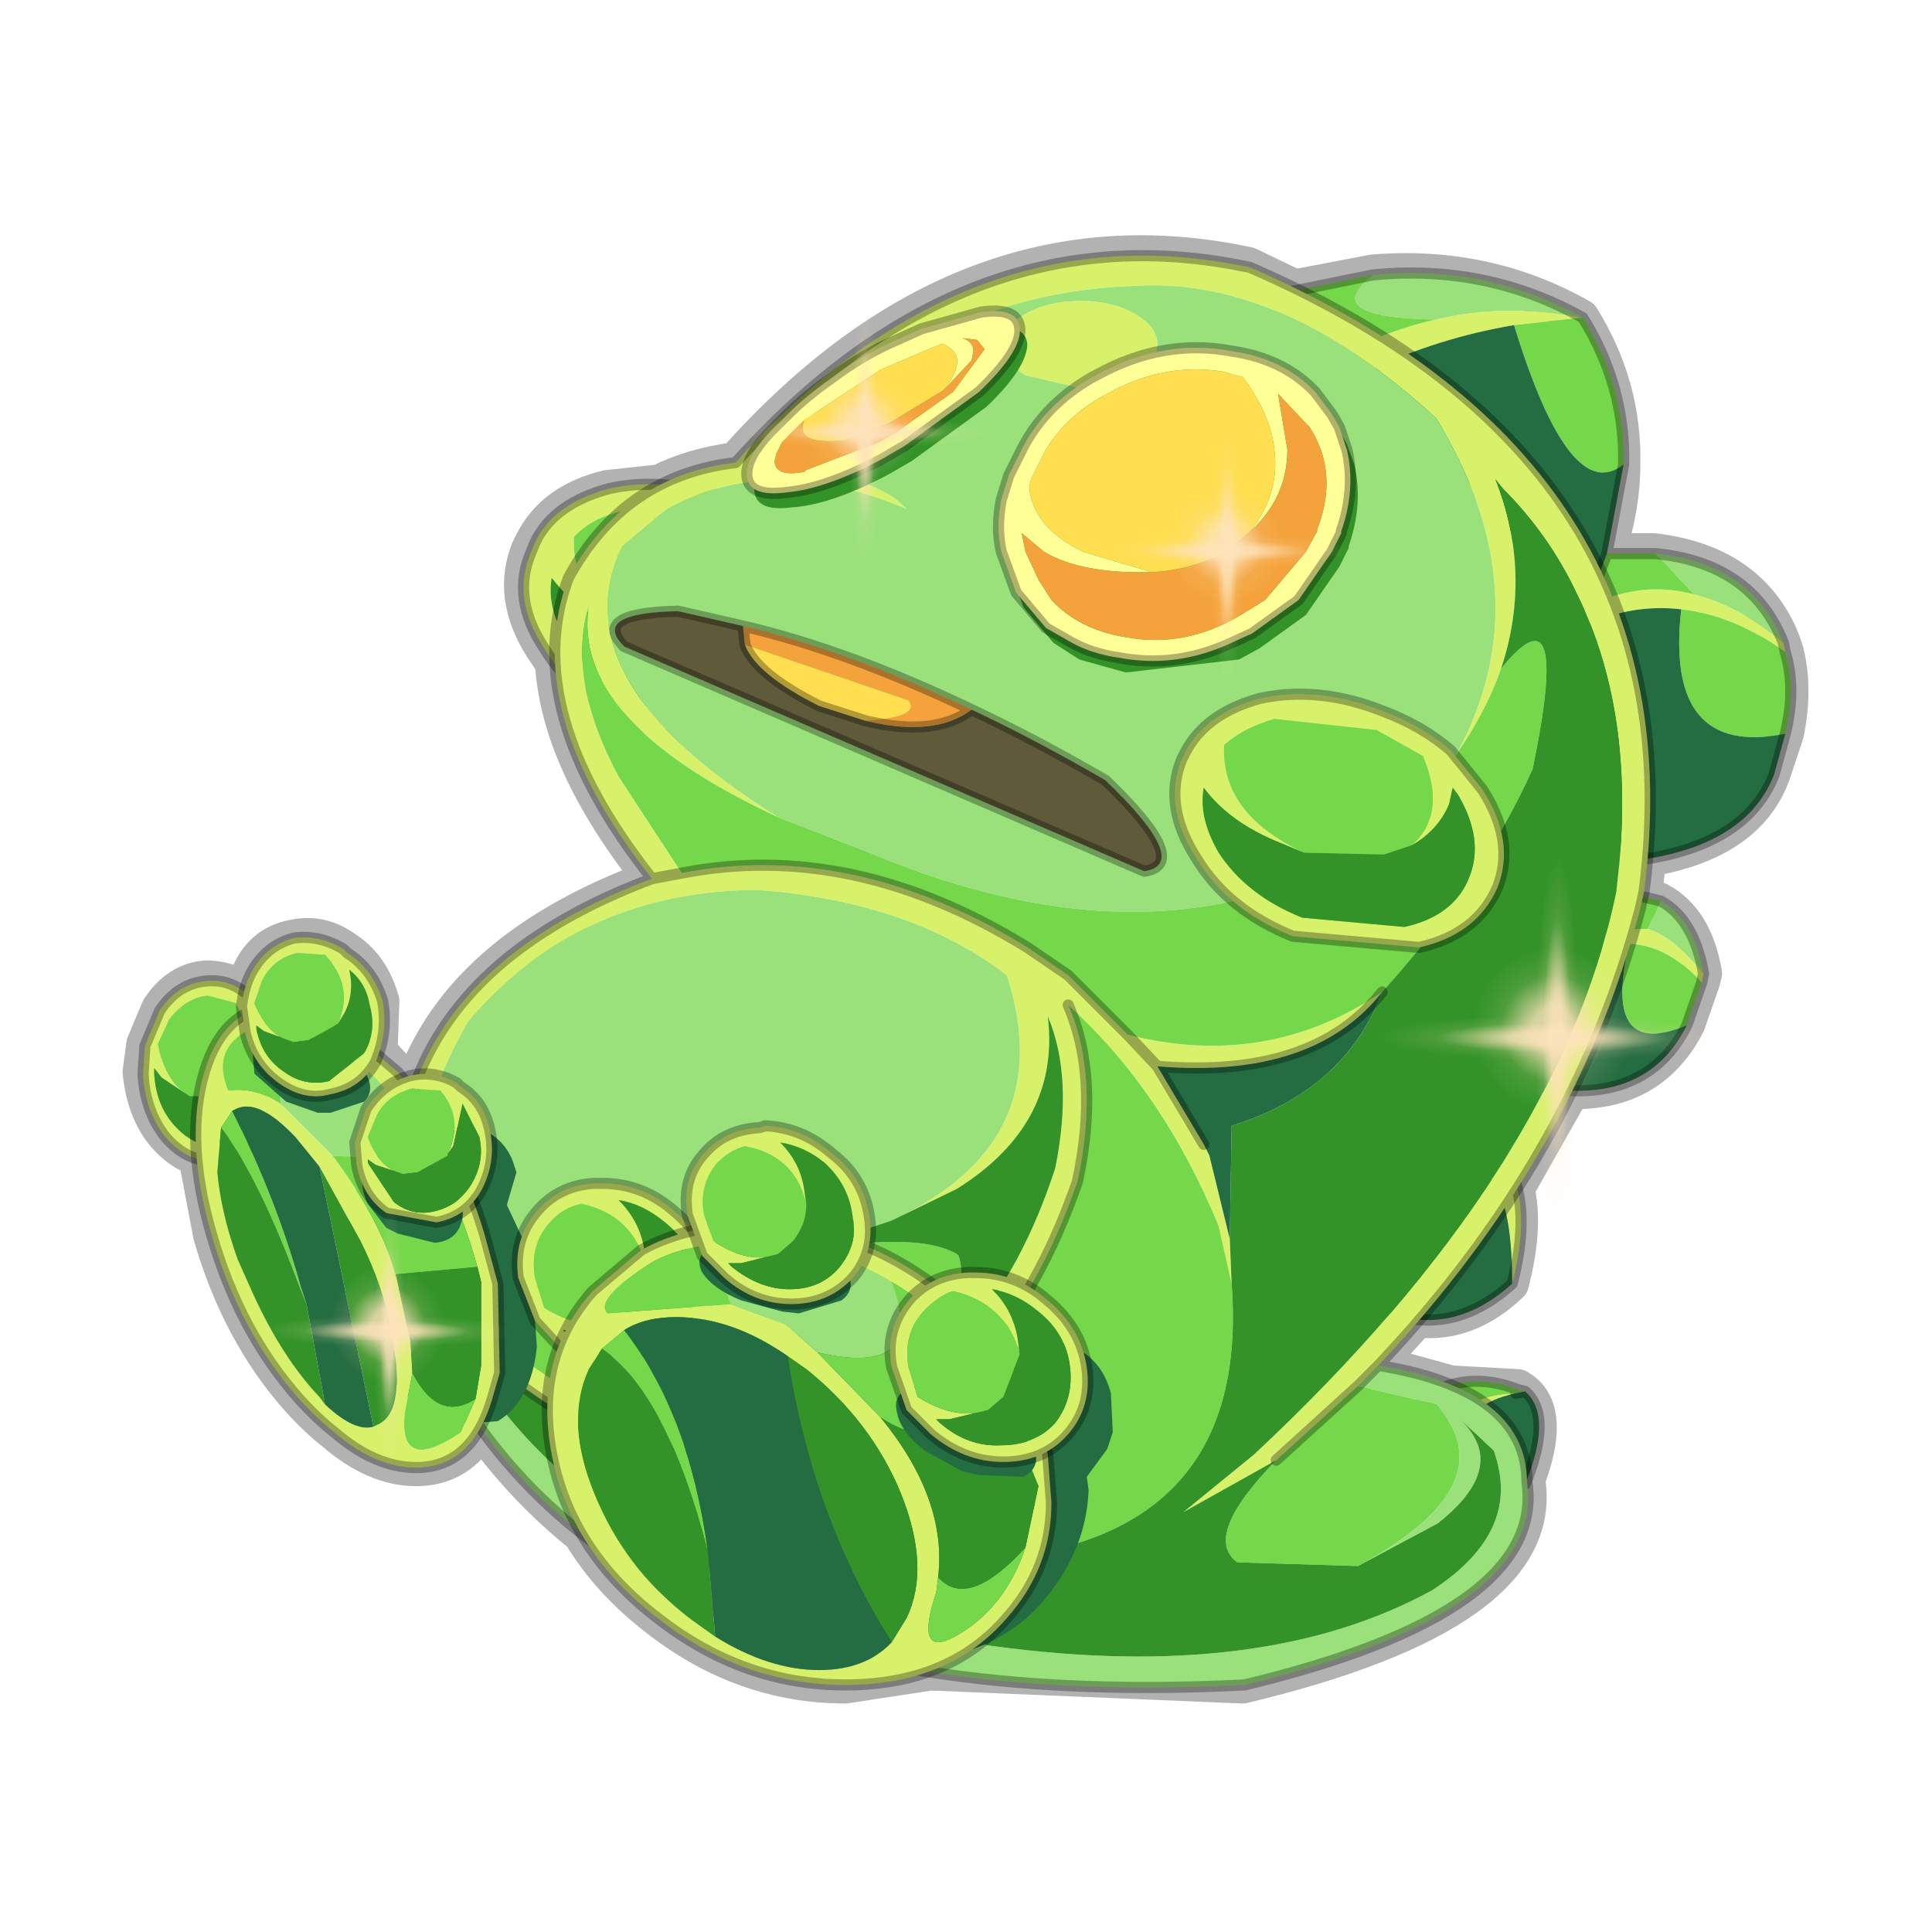 <?xml version="1.0" encoding="UTF-8" standalone="no"?>
<svg xmlns:xlink="http://www.w3.org/1999/xlink" height="52.0px" width="52.0px" xmlns="http://www.w3.org/2000/svg">
  <g transform="matrix(1.0, 0.0, 0.0, 1.0, 0.0, 0.0)">
    <use height="80.0" transform="matrix(1.0, 0.0, 0.0, 1.0, -14.0, -14.0)" width="80.0" xlink:href="#shape0"/>
    <use height="0.0" transform="matrix(0.107, 0.0, 0.0, 0.122, 23.75, 34.75)" width="0.0" xlink:href="#sprite0"/>
    <use height="0.0" transform="matrix(0.046, 0.0, 0.0, 0.072, 10.45, 33.35)" width="0.0" xlink:href="#sprite0"/>
    <use height="81.5" transform="matrix(0.118, 0.0, 0.0, 0.124, 37.0, 22.95)" width="81.5" xlink:href="#sprite1"/>
    <use height="81.5" transform="matrix(0.085, 0.0, 0.0, 0.089, 6.95, 32.25)" width="81.5" xlink:href="#sprite1"/>
    <use height="81.5" transform="matrix(0.085, 0.0, 0.0, 0.089, 29.5, 11.25)" width="81.5" xlink:href="#sprite1"/>
    <use height="81.5" transform="matrix(0.085, 0.0, 0.0, 0.089, 19.75, 8.05)" width="81.5" xlink:href="#sprite1"/>
    <use height="0.0" transform="matrix(0.107, 0.0, 0.0, 0.071, 28.45, 12.7)" width="0.0" xlink:href="#sprite0"/>
    <use height="0.0" transform="matrix(0.107, 0.0, 0.0, 0.19, 34.8, 20.8)" width="0.0" xlink:href="#sprite0"/>
  </g>
  <defs>
    <g id="shape0" transform="matrix(1.0, 0.0, 0.0, 1.0, 14.0, 14.0)">
      <path d="M52.0 0.0 L52.0 52.0 0.0 52.0 0.0 0.0 52.0 0.0" fill="#795fa9" fill-opacity="0.0" fill-rule="evenodd" stroke="none"/>
      <path d="M43.25 14.85 L44.5 14.85 Q47.1 15.15 47.95 17.25 L48.05 17.55 Q48.3 18.55 48.05 19.75 L47.7 20.8 Q47.05 22.65 44.35 23.1 L44.25 23.95 44.25 24.05 44.65 24.25 Q45.6 24.75 45.85 26.2 L45.8 26.4 45.4 27.55 Q44.45 29.4 42.3 29.35 L40.8 32.0 Q41.05 33.0 40.65 34.55 39.5 35.65 38.15 35.5 L37.05 36.7 39.05 37.25 40.85 37.35 41.0 37.45 Q41.75 38.05 41.1 39.8 L41.1 39.9 Q41.6 43.4 33.45 45.35 L25.05 45.0 22.75 45.35 Q20.0 45.35 17.7 43.55 16.4 42.55 15.65 41.3 14.1 40.05 12.95 38.45 12.35 39.5 11.2 39.5 10.1 39.5 9.0 38.55 8.55 38.2 8.05 37.65 6.45 35.85 5.7 33.25 L5.3 31.15 Q4.85 31.0 4.45 30.55 3.9 29.9 3.8 28.85 L3.9 28.1 4.3 27.15 Q4.8 26.4 5.55 26.35 6.1 26.35 6.55 26.65 L6.75 26.15 Q7.1 25.4 7.9 25.25 8.6 25.1 9.2 25.5 L9.35 25.6 Q10.0 26.05 10.25 26.95 L10.2 28.3 10.7 28.85 10.85 29.0 11.0 28.95 11.25 28.9 Q12.65 25.45 17.55 23.65 15.05 20.5 14.9 17.85 L14.6 17.4 Q13.75 16.05 14.25 14.8 L14.35 14.6 Q14.9 13.5 16.35 13.15 L17.75 13.0 Q18.65 12.55 19.8 12.4 25.95 5.5 33.6 7.15 L34.85 7.75 36.95 7.35 Q40.0 7.1 42.55 8.55 43.7 10.4 43.65 12.5 43.65 13.65 43.25 14.85 Z" fill="none" stroke="#000000" stroke-linecap="round" stroke-linejoin="round" stroke-opacity="0.302" stroke-width="1.0"/>
      <path d="M14.4 14.6 Q14.9 13.55 16.4 13.15 17.95 12.8 19.75 13.5 20.75 13.95 21.5 14.6 L22.4 15.6 Q23.25 17.0 22.75 18.3 22.25 19.55 20.65 19.9 19.05 20.3 17.3 19.55 15.5 18.85 14.65 17.45 13.75 16.1 14.3 14.85 L14.4 14.6 M17.55 17.3 L16.95 17.05 Q15.6 16.55 14.85 15.55 14.7 16.4 15.3 17.3 16.0 18.45 17.5 19.05 L20.25 19.35 Q21.6 19.0 22.0 18.0 22.4 16.95 21.7 15.75 L21.6 15.55 21.45 16.0 Q21.2 16.75 20.45 17.1 21.4 16.25 20.75 14.7 20.2 14.3 19.5 14.0 L16.75 13.75 Q15.9 13.95 15.45 14.45 15.35 16.25 17.55 17.3" fill="#d7f16b" fill-rule="evenodd" stroke="none"/>
      <path d="M17.55 17.3 Q15.35 16.25 15.45 14.45 15.9 13.95 16.75 13.75 L19.5 14.0 Q20.2 14.3 20.75 14.7 21.4 16.25 20.45 17.1 L19.7 17.35 17.55 17.3" fill="#75d74a" fill-rule="evenodd" stroke="none"/>
      <path d="M20.45 17.1 Q21.2 16.75 21.45 16.0 L21.6 15.55 21.7 15.75 Q22.4 16.95 22.0 18.0 21.6 19.0 20.25 19.35 L17.5 19.05 Q16.0 18.45 15.3 17.3 14.7 16.4 14.85 15.55 15.6 16.55 16.95 17.05 L17.55 17.3 19.7 17.35 20.45 17.1" fill="#339328" fill-rule="evenodd" stroke="none"/>
      <path d="M14.4 14.6 Q14.9 13.55 16.4 13.15 17.95 12.8 19.75 13.5 20.75 13.95 21.5 14.6 L22.4 15.6 Q23.25 17.0 22.75 18.3 22.25 19.55 20.65 19.9 19.05 20.3 17.3 19.55 15.5 18.85 14.65 17.45 13.75 16.1 14.3 14.85 L14.4 14.6 Z" fill="none" stroke="#000000" stroke-linecap="round" stroke-linejoin="round" stroke-opacity="0.302" stroke-width="0.3"/>
      <path d="M48.0 17.3 L48.05 17.55 Q46.65 16.55 45.25 16.4 43.95 16.25 42.75 16.8 L42.7 16.35 Q44.15 15.6 45.6 16.0 46.8 16.3 48.0 17.3 M36.9 9.95 L36.4 9.4 Q37.5 8.85 38.65 8.6 40.55 8.15 42.6 8.55 L40.75 8.75 Q38.7 9.1 36.9 9.95 M43.1 25.05 L44.35 25.0 Q45.1 25.25 45.85 26.2 L45.8 26.45 Q44.9 25.45 43.85 25.4 L42.9 25.5 43.1 25.05 M39.35 38.25 Q39.45 37.55 40.8 37.5 39.45 37.8 39.65 38.55 L39.35 38.25 M40.7 34.55 Q40.7 32.15 40.0 31.6 L40.4 31.05 Q41.3 32.25 40.7 34.55" fill="#d7f16b" fill-rule="evenodd" stroke="none"/>
      <path d="M36.95 7.4 Q40.0 7.1 42.6 8.55 40.55 8.15 38.65 8.6 35.45 8.55 36.95 7.4 M44.55 14.9 Q47.15 15.15 48.0 17.3 46.8 16.3 45.6 16.0 L44.55 14.9 M44.35 25.0 L44.7 24.25 Q45.6 24.75 45.85 26.2 45.1 25.25 44.35 25.0" fill="#9ae17b" fill-rule="evenodd" stroke="none"/>
      <path d="M36.4 9.4 L34.0 8.0 36.95 7.4 Q35.45 8.55 38.65 8.6 37.5 8.85 36.4 9.4 M42.6 8.55 Q43.75 10.4 43.7 12.5 42.25 13.65 40.75 8.75 L42.6 8.55 M43.25 14.9 L44.55 14.9 45.6 16.0 Q44.15 15.6 42.7 16.35 L43.25 14.9 M48.05 17.55 Q48.35 18.55 48.05 19.75 44.8 20.4 45.25 16.4 46.65 16.55 48.05 17.55 M43.1 25.05 L43.45 23.95 44.7 24.25 44.35 25.0 43.1 25.05 M45.8 26.45 L45.4 27.6 Q43.1 28.55 43.85 25.4 44.9 25.45 45.8 26.45 M41.05 37.45 L40.8 37.5 Q39.45 37.55 39.35 38.25 L38.25 37.65 Q39.45 36.85 40.85 37.4 L41.05 37.45" fill="#75d74a" fill-rule="evenodd" stroke="none"/>
      <path d="M43.7 12.5 L43.25 14.9 42.7 16.35 42.6 16.55 36.9 9.95 Q38.7 9.1 40.75 8.75 42.25 13.65 43.7 12.5 M48.05 19.75 L47.75 20.85 Q46.95 22.9 43.65 23.2 L42.75 16.8 Q43.95 16.25 45.25 16.4 44.8 20.4 48.05 19.75 M45.4 27.6 Q44.3 29.8 41.35 29.25 L42.9 25.5 43.85 25.4 Q43.1 28.55 45.4 27.6 M40.8 37.5 L41.05 37.45 Q41.8 38.1 41.05 39.95 L39.65 38.55 Q39.45 37.8 40.8 37.5 M40.0 31.6 Q40.7 32.15 40.7 34.55 39.15 35.95 37.4 35.35 L40.0 31.6" fill="#246c41" fill-rule="evenodd" stroke="none"/>
      <path d="M36.4 9.4 L34.0 8.0 36.95 7.4 Q40.0 7.1 42.6 8.55 43.75 10.4 43.7 12.5 L43.25 14.9 44.55 14.9 Q47.15 15.15 48.0 17.3 L48.05 17.55 Q48.35 18.55 48.05 19.75 L47.75 20.85 Q46.95 22.9 43.65 23.2 L42.75 16.8 42.7 16.35 42.6 16.55 36.9 9.95 36.4 9.4 M43.25 14.9 L42.7 16.35 M44.7 24.25 L43.45 23.95 43.1 25.05 42.9 25.5 41.35 29.25 Q44.3 29.8 45.4 27.6 L45.8 26.45 45.85 26.2 Q45.6 24.75 44.7 24.25 M40.8 37.5 L41.05 37.45 40.85 37.4 Q39.45 36.85 38.25 37.65 L39.35 38.25 39.65 38.55 41.05 39.95 Q41.8 38.1 41.05 37.45 M40.7 34.55 Q41.3 32.25 40.4 31.05 L40.0 31.6 37.4 35.35 Q39.15 35.95 40.7 34.55" fill="none" stroke="#000000" stroke-linecap="round" stroke-linejoin="round" stroke-opacity="0.302" stroke-width="0.3"/>
      <path d="M17.55 23.65 Q13.95 19.1 15.3 15.55 16.8 12.8 19.8 12.45 26.0 5.55 33.65 7.2 45.75 12.45 44.25 24.0 L44.15 24.45 Q42.4 31.15 37.1 36.75 L36.55 37.3 34.35 39.3 31.85 40.7 33.75 39.15 Q41.95 31.5 43.5 24.0 44.1 19.35 42.45 16.0 41.7 14.4 40.45 13.15 L40.25 12.9 Q41.25 15.45 40.4 18.0 40.0 19.15 39.2 20.3 41.55 16.0 38.65 11.25 34.45 7.4 30.45 7.7 24.9 7.9 20.75 12.45 23.6 12.8 24.4 13.7 20.75 12.15 17.95 13.7 L16.75 14.7 Q15.0 18.3 20.95 22.0 15.35 19.4 15.85 16.3 15.25 18.3 16.65 20.9 L18.35 23.5 17.55 23.65 18.35 23.5 Q22.95 22.6 27.65 25.5 L28.75 26.25 30.35 27.85 Q34.1 28.8 37.2 26.7 35.35 29.05 31.15 28.7 L30.35 27.85 31.15 28.7 32.4 30.8 32.55 31.1 33.1 33.35 33.15 34.55 32.8 33.0 Q31.3 29.35 28.75 27.05 29.6 29.0 29.0 31.8 26.95 37.7 22.55 38.85 19.6 39.65 15.65 38.35 13.45 37.05 12.15 35.65 11.35 34.85 10.9 34.0 9.55 26.65 17.55 23.65 M29.1 8.1 Q29.95 8.1 30.55 8.45 31.15 8.8 31.15 9.25 31.15 9.75 30.55 10.1 29.95 10.45 29.1 10.45 L27.6 10.1 Q27.0 9.75 27.0 9.25 27.0 8.8 27.6 8.45 28.2 8.1 29.1 8.1 M22.6 38.1 Q26.65 36.8 28.4 31.45 28.9 29.0 28.2 27.35 28.55 30.25 25.75 32.0 L24.0 32.85 Q28.55 30.75 27.1 26.25 24.5 24.25 20.35 23.95 15.55 24.0 12.6 27.5 11.95 28.6 11.65 29.65 10.9 32.1 11.85 34.25 13.05 36.15 15.65 37.6 18.6 38.65 21.7 38.35 L22.6 38.1" fill="#d7f16b" fill-rule="evenodd" stroke="none"/>
      <path d="M20.95 22.0 Q15.0 18.3 16.75 14.7 L17.95 13.7 Q20.75 12.15 24.4 13.7 23.6 12.8 20.75 12.45 24.9 7.9 30.45 7.7 34.45 7.4 38.65 11.25 41.55 16.0 39.2 20.3 L37.6 22.25 Q31.75 26.45 23.4 22.95 L20.95 22.0 M36.55 37.3 L37.1 36.75 Q41.1 37.4 41.1 39.9 41.6 43.4 33.5 45.35 15.75 46.25 11.25 35.4 L10.9 34.0 Q11.35 34.85 12.15 35.65 13.35 38.4 16.25 40.55 20.0 43.3 26.7 44.3 34.0 45.3 38.55 42.8 41.0 41.2 40.2 39.05 L39.35 38.25 Q40.6 39.5 38.7 41.0 L36.55 42.15 Q40.6 39.95 38.65 37.8 L36.55 37.3 M29.1 8.1 Q28.2 8.1 27.6 8.45 27.0 8.8 27.0 9.25 27.0 9.75 27.6 10.1 L29.1 10.45 Q29.95 10.45 30.55 10.1 31.15 9.75 31.15 9.25 31.15 8.8 30.55 8.45 29.95 8.1 29.1 8.1 M24.0 32.85 L21.3 33.75 17.25 34.2 Q10.7 33.55 11.65 29.65 11.95 28.6 12.6 27.5 15.55 24.0 20.35 23.95 24.5 24.25 27.1 26.25 28.55 30.75 24.0 32.85" fill="#9ae17b" fill-rule="evenodd" stroke="none"/>
      <path d="M18.35 23.5 L16.65 20.9 Q15.25 18.3 15.85 16.3 15.35 19.4 20.95 22.0 L23.4 22.95 Q31.75 26.45 37.6 22.25 L39.2 20.3 Q40.0 19.15 40.4 18.0 42.3 15.65 41.25 20.7 39.9 23.7 37.2 26.7 34.1 28.8 30.35 27.85 L28.75 26.25 27.65 25.5 Q22.95 22.6 18.35 23.5 M34.35 39.3 L36.55 37.3 38.65 37.8 Q40.6 39.95 36.55 42.15 L33.3 42.05 Q32.35 41.35 34.35 39.3 M33.15 34.55 Q33.65 41.25 26.9 41.95 22.2 41.65 22.55 38.85 26.95 37.7 29.0 31.8 29.6 29.0 28.75 27.05 31.3 29.35 32.8 33.0 L33.15 34.55 M21.3 33.75 Q24.6 33.1 25.75 33.75 L25.8 33.8 Q26.35 35.45 22.6 38.1 L21.7 38.35 Q18.6 38.65 15.65 37.6 13.05 36.15 11.85 34.25 10.9 32.1 11.65 29.65 10.7 33.55 17.25 34.2 L21.3 33.75" fill="#75d74a" fill-rule="evenodd" stroke="none"/>
      <path d="M40.4 18.0 Q41.25 15.45 40.25 12.9 L40.45 13.15 Q41.7 14.4 42.45 16.0 44.1 19.35 43.5 24.0 41.95 31.5 33.75 39.15 L31.85 40.7 34.35 39.3 Q32.35 41.35 33.3 42.05 L36.55 42.15 38.7 41.0 Q40.6 39.5 39.35 38.25 L40.2 39.05 Q41.0 41.2 38.55 42.8 34.0 45.3 26.7 44.3 20.0 43.3 16.25 40.55 13.35 38.4 12.15 35.65 13.45 37.05 15.65 38.35 19.6 39.65 22.55 38.85 22.2 41.65 26.9 41.95 33.65 41.25 33.15 34.55 L33.1 33.35 33.15 30.3 Q36.2 29.35 37.2 26.7 39.9 23.7 41.25 20.7 42.3 15.65 40.4 18.0 M22.6 38.1 Q26.35 35.45 25.8 33.8 L25.75 33.75 Q24.6 33.1 21.3 33.75 L24.0 32.85 25.75 32.0 Q28.55 30.25 28.2 27.35 28.9 29.0 28.4 31.45 26.65 36.8 22.6 38.1" fill="#339328" fill-rule="evenodd" stroke="none"/>
      <path d="M31.15 28.7 Q35.35 29.05 37.2 26.7 36.2 29.35 33.15 30.3 L33.1 33.35 32.55 31.1 32.4 30.8 31.15 28.7" fill="#246c41" fill-rule="evenodd" stroke="none"/>
      <path d="M37.1 36.75 Q42.4 31.15 44.15 24.45 L44.25 24.0 Q45.75 12.45 33.65 7.2 26.0 5.55 19.8 12.45 16.8 12.8 15.3 15.55 13.95 19.1 17.55 23.65 L18.35 23.5 Q22.95 22.6 27.65 25.5 L28.75 26.25 30.35 27.85 31.15 28.7 Q35.35 29.05 37.2 26.7 M34.35 39.3 L36.55 37.3 37.1 36.75 Q41.1 37.4 41.1 39.9 41.6 43.4 33.5 45.35 15.75 46.25 11.25 35.4 L10.9 34.0 Q9.55 26.65 17.55 23.65 M22.55 38.85 Q19.6 39.65 15.65 38.35 13.45 37.05 12.15 35.65 11.35 34.85 10.9 34.0 M31.15 28.7 L32.4 30.8 M28.75 27.05 Q29.6 29.0 29.0 31.8 26.95 37.7 22.55 38.85" fill="none" stroke="#000000" stroke-linecap="round" stroke-linejoin="round" stroke-opacity="0.302" stroke-width="0.3"/>
      <path d="M35.6 10.95 L36.05 11.6 36.25 11.95 36.45 12.5 Q36.7 13.55 36.3 14.7 L36.3 14.75 36.25 14.85 36.05 15.25 35.15 16.55 33.9 17.45 33.35 17.75 30.3 18.1 29.05 17.75 28.35 17.3 27.55 16.35 27.15 15.25 Q27.0 14.6 27.15 13.9 L27.35 13.2 27.65 12.5 Q28.3 11.3 29.6 10.55 L29.7 10.5 Q31.5 9.5 33.35 9.85 34.75 10.1 35.6 10.95 M27.65 9.3 Q27.6 9.95 26.55 10.95 L24.55 12.4 23.95 12.75 Q22.45 13.55 21.4 13.65 L21.35 13.65 Q20.3 13.8 20.3 13.15 20.3 12.6 21.15 11.8 L21.35 11.55 21.4 11.55 22.55 10.6 24.0 9.75 25.0 9.25 26.55 8.8 Q27.65 8.7 27.65 9.3" fill="#339328" fill-rule="evenodd" stroke="none"/>
      <path d="M26.15 19.1 Q27.85 19.9 29.75 21.0 32.1 23.25 30.8 23.45 L16.8 17.4 Q15.9 16.5 18.25 16.45 L20.0 16.85 20.05 17.35 Q20.35 18.15 22.05 19.0 L23.3 19.4 Q25.15 19.85 26.15 19.1" fill="#5f5a3a" fill-rule="evenodd" stroke="none"/>
      <path d="M33.65 14.3 Q34.45 13.3 34.3 12.1 34.2 11.15 33.45 10.15 L32.9 10.0 Q31.3 9.75 29.8 10.6 L29.7 10.65 Q28.7 11.2 28.15 12.1 L27.75 12.9 27.7 13.1 Q27.8 14.2 29.15 14.85 L31.0 15.4 Q29.1 15.45 28.1 14.85 L27.5 14.35 27.6 14.85 27.95 15.6 28.3 16.15 Q29.05 16.95 30.3 17.15 31.9 17.45 33.4 16.55 L34.05 16.15 35.15 14.85 35.45 14.3 35.45 14.25 Q35.9 13.1 35.55 12.1 L35.4 11.75 35.25 11.5 34.4 10.6 34.65 12.1 Q34.65 13.4 33.65 14.3 M35.4 10.55 L35.85 11.15 36.05 11.5 36.25 12.1 Q36.5 13.15 36.1 14.3 L36.1 14.35 36.05 14.45 35.85 14.85 34.95 16.15 33.7 17.05 33.15 17.3 Q31.65 18.0 30.1 17.7 29.4 17.6 28.85 17.3 L28.15 16.9 27.35 15.95 26.95 14.85 Q26.8 14.2 26.95 13.45 L27.15 12.8 27.5 12.1 Q28.1 10.9 29.4 10.15 L29.5 10.1 Q31.3 9.1 33.15 9.45 34.55 9.65 35.4 10.55 M25.4 10.5 Q26.15 9.55 25.35 9.25 L23.7 9.95 21.65 11.3 21.05 11.9 20.9 12.2 20.85 12.4 Q20.85 12.85 21.65 12.7 L21.7 12.65 23.65 11.9 24.1 11.65 25.65 10.55 26.5 9.4 26.3 9.15 25.9 9.1 Q26.2 9.2 26.2 9.45 L26.15 9.7 25.4 10.5 M21.2 11.15 Q21.7 10.65 22.35 10.2 23.0 9.7 23.8 9.3 L24.8 8.85 26.4 8.4 Q27.45 8.25 27.45 8.9 27.45 9.5 26.35 10.55 L24.35 12.0 23.75 12.35 Q22.25 13.15 21.2 13.25 20.1 13.4 20.1 12.75 20.1 12.2 20.95 11.4 L21.2 11.15" fill="#ffff98" fill-rule="evenodd" stroke="none"/>
      <path d="M23.3 19.4 L22.05 19.0 Q20.35 18.15 20.05 17.35 L24.45 18.85 Q24.8 19.3 23.3 19.4 M31.0 15.4 L29.15 14.85 Q27.8 14.2 27.7 13.1 L27.75 12.9 28.15 12.1 Q28.7 11.2 29.7 10.65 L29.8 10.6 Q31.3 9.75 32.9 10.0 L33.45 10.15 Q34.2 11.15 34.3 12.1 34.45 13.3 33.65 14.3 L33.0 14.85 Q32.05 15.35 31.0 15.4 M21.65 11.3 L23.7 9.95 25.35 9.25 Q26.15 9.55 25.4 10.5 L24.0 11.35 23.55 11.55 22.75 11.85 Q21.35 12.0 21.65 11.3" fill="#ffde4f" fill-rule="evenodd" stroke="none"/>
      <path d="M26.15 19.1 Q25.15 19.85 23.3 19.4 24.8 19.3 24.45 18.85 L20.05 17.35 20.0 16.85 Q22.8 17.5 26.15 19.1 M33.65 14.3 Q34.65 13.4 34.65 12.1 L34.4 10.6 35.25 11.5 35.4 11.75 35.55 12.1 Q35.9 13.1 35.45 14.25 L35.45 14.3 35.15 14.85 34.05 16.15 33.4 16.55 Q31.9 17.45 30.3 17.15 29.05 16.95 28.3 16.15 L27.95 15.6 27.6 14.85 27.5 14.35 28.1 14.85 Q29.1 15.45 31.0 15.4 32.05 15.35 33.0 14.85 L33.65 14.3 M25.4 10.5 L26.15 9.7 26.2 9.45 Q26.2 9.2 25.9 9.1 L26.3 9.15 26.5 9.4 25.65 10.55 24.1 11.65 23.65 11.9 21.7 12.65 21.65 12.7 Q20.85 12.85 20.85 12.4 L20.9 12.2 21.05 11.9 21.65 11.3 Q21.35 12.0 22.75 11.85 L23.55 11.55 24.0 11.35 25.4 10.5" fill="#f4a33c" fill-rule="evenodd" stroke="none"/>
      <path d="M20.0 16.85 L18.25 16.45 Q15.9 16.5 16.8 17.4 L30.8 23.45 Q32.1 23.25 29.75 21.0 27.85 19.9 26.15 19.1 25.15 19.85 23.3 19.4 L22.05 19.0 Q20.35 18.15 20.05 17.35 L20.0 16.85 Q22.8 17.5 26.15 19.1 M35.4 10.55 L35.85 11.15 36.05 11.5 36.25 12.1 Q36.5 13.15 36.1 14.3 L36.1 14.35 36.05 14.45 35.85 14.85 34.95 16.15 33.7 17.05 33.15 17.3 Q31.65 18.0 30.1 17.7 29.4 17.6 28.85 17.3 L28.15 16.9 27.35 15.95 26.95 14.85 Q26.8 14.2 26.95 13.45 L27.15 12.8 27.5 12.1 Q28.1 10.9 29.4 10.15 L29.5 10.1 Q31.3 9.1 33.15 9.45 34.55 9.65 35.4 10.55 M21.2 11.15 Q21.7 10.65 22.35 10.2 23.0 9.7 23.8 9.3 L24.8 8.85 26.4 8.4 Q27.45 8.25 27.45 8.9 27.45 9.5 26.35 10.55 L24.35 12.0 23.75 12.35 Q22.25 13.15 21.2 13.25 20.1 13.4 20.1 12.75 20.1 12.2 20.95 11.4 L21.2 11.15" fill="none" stroke="#000000" stroke-linecap="round" stroke-linejoin="round" stroke-opacity="0.302" stroke-width="0.3"/>
      <path d="M37.25 19.15 Q38.3 19.55 39.05 20.2 L39.9 21.25 Q40.8 22.65 40.3 23.9 39.75 25.15 38.2 25.5 L34.8 25.2 Q33.05 24.5 32.2 23.1 31.3 21.7 31.8 20.45 L31.9 20.25 Q32.45 19.2 33.9 18.8 35.5 18.45 37.25 19.15 M35.1 22.95 L34.5 22.7 Q33.1 22.15 32.4 21.2 32.25 22.0 32.8 22.95 33.55 24.1 35.05 24.7 L37.8 24.95 Q39.15 24.65 39.55 23.6 39.95 22.6 39.25 21.4 L39.1 21.2 39.0 21.65 Q38.7 22.35 38.0 22.75 38.95 21.9 38.3 20.35 L37.05 19.65 34.3 19.35 Q33.45 19.6 32.95 20.05 32.85 21.9 35.1 22.95" fill="#d7f16b" fill-rule="evenodd" stroke="none"/>
      <path d="M35.1 22.95 Q32.85 21.9 32.95 20.05 33.45 19.6 34.3 19.35 L37.05 19.65 38.3 20.35 Q38.95 21.9 38.0 22.75 L37.25 23.0 35.1 22.95" fill="#75d74a" fill-rule="evenodd" stroke="none"/>
      <path d="M38.0 22.75 Q38.7 22.35 39.0 21.65 L39.1 21.2 39.25 21.4 Q39.95 22.6 39.55 23.6 39.15 24.65 37.8 24.95 L35.05 24.7 Q33.55 24.1 32.8 22.95 32.25 22.0 32.4 21.2 33.1 22.15 34.5 22.7 L35.1 22.95 37.25 23.0 38.0 22.75" fill="#339328" fill-rule="evenodd" stroke="none"/>
      <path d="M37.25 19.15 Q38.3 19.55 39.05 20.2 L39.9 21.25 Q40.8 22.65 40.3 23.9 39.75 25.15 38.2 25.5 L34.8 25.2 Q33.05 24.5 32.2 23.1 31.3 21.7 31.8 20.45 L31.9 20.25 Q32.45 19.2 33.9 18.8 35.5 18.45 37.25 19.15 Z" fill="none" stroke="#000000" stroke-linecap="round" stroke-linejoin="round" stroke-opacity="0.302" stroke-width="0.3"/>
      <path d="M12.85 30.35 Q13.55 30.6 13.8 31.25 L13.9 31.55 13.65 32.4 13.65 32.45 14.05 33.3 14.3 34.15 14.45 36.25 Q14.3 37.7 13.4 38.25 L12.1 38.35 11.45 38.0 Q10.45 37.3 9.8 35.8 9.2 34.25 9.4 32.8 9.55 31.55 10.3 31.0 10.65 30.45 11.4 30.25 L12.85 30.35" fill="#246c41" fill-rule="evenodd" stroke="none"/>
      <path d="M27.6 36.4 L27.95 36.2 28.25 36.15 Q28.7 36.1 29.15 36.4 29.7 36.75 29.9 37.5 L29.95 38.55 29.8 39.0 29.25 39.75 29.3 40.1 Q29.25 41.45 28.45 42.6 27.35 44.25 25.35 44.6 L22.8 44.35 21.7 43.8 Q20.0 42.65 19.6 40.7 19.15 38.75 20.25 37.1 21.35 35.55 23.35 35.2 25.35 34.85 27.05 35.95 L27.6 36.4" fill="#246c41" fill-rule="evenodd" stroke="none"/>
      <path d="M14.4 35.55 L13.95 34.4 Q13.8 33.35 14.45 32.6 15.05 31.9 16.0 31.85 L16.2 31.85 Q17.3 31.85 18.15 32.6 19.05 33.35 19.2 34.4 19.35 35.5 18.7 36.2 18.05 37.0 16.95 37.0 15.9 36.95 15.0 36.2 L14.4 35.55 M16.6 35.55 L15.5 35.8 15.15 35.8 15.25 35.9 Q16.0 36.55 16.9 36.55 17.8 36.55 18.35 35.95 18.9 35.3 18.75 34.4 18.65 33.5 17.9 32.9 17.3 32.4 16.65 32.3 17.25 32.9 17.35 33.7 L17.4 34.1 Q17.05 32.7 15.65 32.4 15.15 32.5 14.8 32.9 14.25 33.5 14.4 34.4 L14.65 35.2 Q15.7 35.85 16.6 35.55" fill="#d7f16b" fill-rule="evenodd" stroke="none"/>
      <path d="M17.4 34.1 Q17.35 34.75 16.95 35.2 L16.6 35.55 Q15.7 35.85 14.65 35.2 L14.4 34.4 Q14.25 33.5 14.8 32.9 15.15 32.5 15.65 32.4 17.05 32.7 17.4 34.1" fill="#75d74a" fill-rule="evenodd" stroke="none"/>
      <path d="M17.4 34.1 L17.35 33.7 Q17.25 32.9 16.65 32.3 17.3 32.4 17.9 32.9 18.65 33.5 18.75 34.4 18.9 35.3 18.35 35.95 17.8 36.55 16.9 36.55 16.0 36.55 15.25 35.9 L15.15 35.8 15.5 35.8 16.6 35.55 16.95 35.2 Q17.35 34.75 17.4 34.1" fill="#339328" fill-rule="evenodd" stroke="none"/>
      <path d="M14.4 35.55 L15.0 36.2 Q15.9 36.95 16.95 37.0 18.05 37.0 18.7 36.2 19.35 35.5 19.2 34.4 19.05 33.35 18.15 32.6 17.3 31.85 16.2 31.85 L16.0 31.85 Q15.05 31.9 14.45 32.6 13.8 33.35 13.95 34.4 L14.4 35.55 Z" fill="none" stroke="#000000" stroke-linecap="round" stroke-linejoin="round" stroke-opacity="0.302" stroke-width="0.3"/>
      <path d="M27.1 43.55 Q25.55 45.35 22.75 45.35 20.0 45.35 17.7 43.55 15.35 41.75 14.85 39.15 14.35 36.55 15.95 34.75 L17.25 33.65 Q18.5 32.95 20.3 32.95 L22.8 33.35 Q24.15 33.8 25.35 34.75 27.65 36.55 28.2 39.15 L28.3 40.45 Q28.3 42.2 27.1 43.55 M25.25 42.45 L25.2 42.85 Q24.6 44.65 25.7 44.05 27.05 43.3 27.6 41.65 L27.95 40.0 26.9 37.45 Q25.8 35.55 24.0 34.5 22.9 33.85 21.45 33.5 L20.6 33.45 Q18.45 33.35 17.35 34.1 16.0 35.0 16.35 35.35 L19.65 35.1 21.15 35.65 22.0 36.4 23.7 38.15 Q25.5 40.35 25.25 42.45 M24.0 44.2 L24.4 43.55 Q25.05 42.2 24.25 40.2 23.45 38.25 21.7 36.85 L21.2 36.5 Q19.7 35.45 18.2 35.45 17.35 35.45 16.8 35.8 L16.2 36.3 15.85 36.85 Q15.2 38.25 16.0 40.2 16.8 42.2 18.55 43.55 L19.25 44.05 Q20.7 44.95 22.05 44.95 23.3 44.95 24.0 44.2" fill="#d7f16b" fill-rule="evenodd" stroke="none"/>
      <path d="M22.0 36.4 L21.15 35.65 19.65 35.1 Q19.2 33.85 20.6 33.45 L21.45 33.5 Q22.9 33.85 24.0 34.5 25.0 37.1 22.0 36.4" fill="#9ae17b" fill-rule="evenodd" stroke="none"/>
      <path d="M27.6 41.65 Q27.05 43.3 25.7 44.05 24.6 44.65 25.2 42.85 L25.25 42.45 Q26.05 43.35 27.6 41.65 M23.7 38.15 L22.0 36.4 Q25.0 37.1 24.0 34.5 25.8 35.55 26.9 37.45 25.4 39.3 23.7 38.15 M19.65 35.1 L16.35 35.35 Q16.0 35.0 17.35 34.1 18.45 33.35 20.6 33.45 19.2 33.85 19.65 35.1 M16.2 36.3 L16.8 35.8 Q18.55 38.05 19.05 41.75 17.95 37.5 16.2 36.3" fill="#75d74a" fill-rule="evenodd" stroke="none"/>
      <path d="M25.25 42.45 Q25.5 40.35 23.7 38.15 25.4 39.3 26.9 37.45 L27.95 40.0 27.6 41.65 Q26.05 43.35 25.25 42.45 M21.2 36.5 L21.7 36.85 Q23.45 38.25 24.25 40.2 25.05 42.2 24.4 43.55 L24.0 44.2 Q21.85 40.8 21.2 36.5 M19.25 44.05 L18.55 43.55 Q16.8 42.2 16.0 40.2 15.2 38.25 15.85 36.85 L16.2 36.3 Q17.95 37.5 19.05 41.75 L19.25 44.05" fill="#339328" fill-rule="evenodd" stroke="none"/>
      <path d="M24.0 44.2 Q23.3 44.95 22.05 44.95 20.7 44.95 19.25 44.05 L19.05 41.75 Q18.55 38.05 16.8 35.8 17.35 35.45 18.2 35.45 19.7 35.45 21.2 36.5 21.85 40.8 24.0 44.2" fill="#246c41" fill-rule="evenodd" stroke="none"/>
      <path d="M27.1 43.55 Q25.55 45.35 22.75 45.35 20.0 45.35 17.7 43.55 15.35 41.75 14.85 39.15 14.35 36.55 15.95 34.75 L17.25 33.65 Q18.5 32.95 20.3 32.95 L22.8 33.35 Q24.15 33.8 25.35 34.75 27.65 36.55 28.2 39.15 L28.3 40.45 Q28.3 42.2 27.1 43.55 Z" fill="none" stroke="#000000" stroke-linecap="round" stroke-linejoin="round" stroke-opacity="0.302" stroke-width="0.3"/>
      <path d="M24.45 37.35 Q24.9 37.15 25.7 37.35 26.45 37.6 27.1 38.1 L27.85 39.05 Q28.0 39.5 27.55 39.75 L26.35 39.7 25.9 39.6 24.9 39.05 Q24.25 38.55 24.15 38.05 24.05 37.7 24.25 37.5 L24.45 37.35" fill="#246c41" fill-rule="evenodd" stroke="none"/>
      <path d="M20.25 33.2 L21.8 33.5 Q22.55 33.8 22.8 34.25 23.05 34.7 22.65 35.0 L21.5 35.35 21.05 35.3 19.95 35.0 Q19.2 34.7 18.9 34.25 18.75 33.95 18.9 33.75 L19.1 33.5 Q19.5 33.2 20.25 33.2" fill="#246c41" fill-rule="evenodd" stroke="none"/>
      <path d="M20.95 33.75 L19.95 34.0 19.6 34.0 19.7 34.1 Q20.45 34.7 21.25 34.7 22.1 34.7 22.6 34.1 23.1 33.5 22.95 32.75 22.85 31.9 22.2 31.3 21.65 30.85 21.0 30.75 21.55 31.3 21.65 32.05 L21.7 32.4 Q21.4 31.1 20.05 30.85 19.65 30.95 19.3 31.3 18.8 31.9 18.95 32.7 L19.2 33.4 Q20.15 34.05 20.95 33.75 M20.45 30.35 L20.6 30.3 Q21.6 30.35 22.4 31.05 23.25 31.7 23.4 32.75 23.55 33.7 22.95 34.4 22.3 35.1 21.3 35.1 20.3 35.1 19.5 34.4 L18.9 33.8 18.5 32.7 Q18.35 31.7 18.95 31.05 19.5 30.4 20.45 30.35" fill="#d7f16b" fill-rule="evenodd" stroke="none"/>
      <path d="M21.7 32.4 Q21.7 33.0 21.3 33.45 L20.95 33.75 Q20.15 34.05 19.2 33.4 L18.95 32.7 Q18.8 31.9 19.3 31.3 19.65 30.95 20.05 30.85 21.4 31.1 21.7 32.4" fill="#75d74a" fill-rule="evenodd" stroke="none"/>
      <path d="M21.7 32.4 L21.65 32.05 Q21.55 31.3 21.0 30.75 21.65 30.85 22.2 31.3 22.85 31.9 22.95 32.75 23.1 33.5 22.6 34.1 22.1 34.7 21.25 34.7 20.45 34.7 19.7 34.1 L19.6 34.0 19.95 34.0 20.95 33.75 21.3 33.45 Q21.7 33.0 21.7 32.4" fill="#339328" fill-rule="evenodd" stroke="none"/>
      <path d="M20.45 30.35 Q19.5 30.4 18.95 31.05 18.35 31.7 18.5 32.7 L18.9 33.8 19.5 34.4 Q20.3 35.1 21.3 35.1 22.3 35.1 22.95 34.4 23.55 33.7 23.4 32.75 23.25 31.7 22.4 31.05 21.6 30.35 20.6 30.3 L20.45 30.35 Z" fill="none" stroke="#000000" stroke-linecap="round" stroke-linejoin="round" stroke-opacity="0.302" stroke-width="0.3"/>
      <path d="M24.5 34.95 Q25.1 34.3 26.05 34.25 L26.25 34.25 Q27.35 34.25 28.2 35.0 29.1 35.75 29.25 36.8 29.4 37.85 28.75 38.6 28.1 39.35 27.0 39.35 25.95 39.35 25.05 38.6 L24.4 37.95 24.0 36.8 Q23.8 35.75 24.5 34.95 M26.6 37.95 L25.55 38.2 25.2 38.2 25.3 38.3 Q26.05 38.95 26.95 38.9 27.85 38.9 28.4 38.3 28.9 37.65 28.8 36.8 28.7 35.9 27.95 35.3 27.35 34.8 26.7 34.7 27.3 35.3 27.4 36.1 L27.45 36.45 Q27.1 35.1 25.65 34.75 25.2 34.9 24.85 35.3 24.3 35.9 24.45 36.8 L24.7 37.6 Q25.75 38.25 26.6 37.95" fill="#d7f16b" fill-rule="evenodd" stroke="none"/>
      <path d="M27.45 36.45 L27.0 37.6 26.6 37.95 Q25.75 38.25 24.7 37.6 L24.45 36.8 Q24.3 35.9 24.85 35.3 25.2 34.9 25.65 34.75 27.1 35.1 27.45 36.45" fill="#75d74a" fill-rule="evenodd" stroke="none"/>
      <path d="M27.45 36.45 L27.4 36.1 Q27.3 35.3 26.7 34.7 27.35 34.8 27.95 35.3 28.7 35.9 28.8 36.8 28.9 37.65 28.4 38.3 27.85 38.9 26.95 38.9 26.05 38.95 25.3 38.3 L25.2 38.2 25.55 38.2 26.6 37.95 27.0 37.6 27.45 36.45" fill="#339328" fill-rule="evenodd" stroke="none"/>
      <path d="M24.5 34.95 Q23.8 35.75 24.0 36.8 L24.4 37.95 25.05 38.6 Q25.95 39.35 27.0 39.35 28.1 39.35 28.75 38.6 29.4 37.85 29.25 36.8 29.1 35.75 28.2 35.0 27.35 34.25 26.25 34.25 L26.05 34.25 Q25.1 34.3 24.5 34.95 Z" fill="none" stroke="#000000" stroke-linecap="round" stroke-linejoin="round" stroke-opacity="0.302" stroke-width="0.3"/>
      <path d="M6.85 26.95 L6.95 27.05 Q7.55 27.75 7.55 28.75 7.65 29.75 7.1 30.45 6.6 31.2 5.85 31.25 5.05 31.3 4.45 30.6 3.9 29.9 3.85 28.9 L3.9 28.15 4.3 27.2 Q4.8 26.45 5.6 26.4 6.3 26.35 6.85 26.95 M5.1 29.5 L4.35 29.0 4.15 28.75 4.15 28.9 Q4.2 29.75 4.7 30.3 5.2 30.85 5.8 30.85 L6.85 30.2 Q7.3 29.6 7.25 28.75 7.25 28.1 6.9 27.6 6.9 28.35 6.5 28.9 L6.3 29.15 Q6.95 28.1 6.35 27.0 L5.6 26.8 Q5.0 26.85 4.55 27.45 L4.25 28.1 Q4.45 29.15 5.1 29.5" fill="#d7f16b" fill-rule="evenodd" stroke="none"/>
      <path d="M6.3 29.15 L5.45 29.5 5.1 29.5 Q4.45 29.15 4.25 28.1 L4.55 27.45 Q5.0 26.85 5.6 26.8 L6.35 27.0 Q6.95 28.1 6.3 29.15" fill="#75d74a" fill-rule="evenodd" stroke="none"/>
      <path d="M6.3 29.15 L6.5 28.9 Q6.9 28.35 6.9 27.6 7.25 28.1 7.25 28.75 7.3 29.6 6.85 30.2 L5.8 30.85 Q5.2 30.85 4.7 30.3 4.2 29.75 4.15 28.9 L4.15 28.75 4.35 29.0 5.1 29.5 5.45 29.5 6.3 29.15" fill="#339328" fill-rule="evenodd" stroke="none"/>
      <path d="M6.85 26.95 Q6.3 26.35 5.6 26.4 4.8 26.45 4.3 27.2 L3.9 28.15 3.85 28.9 Q3.9 29.9 4.45 30.6 5.05 31.3 5.85 31.25 6.6 31.2 7.1 30.45 7.65 29.75 7.55 28.75 7.55 27.75 6.95 27.05 L6.85 26.95 Z" fill="none" stroke="#000000" stroke-linecap="round" stroke-linejoin="round" stroke-opacity="0.302" stroke-width="0.3"/>
      <path d="M5.5 28.85 Q6.05 27.05 7.6 27.05 L9.05 27.45 10.7 28.85 Q12.3 30.7 13.05 33.25 L13.4 34.55 13.45 36.95 13.25 37.65 Q12.7 39.5 11.2 39.5 10.1 39.5 9.0 38.55 8.55 38.2 8.05 37.65 6.45 35.85 5.7 33.25 4.95 30.7 5.5 28.85 M5.95 30.35 L5.85 31.55 Q5.95 32.65 6.4 33.9 L6.8 34.8 Q7.6 36.55 8.6 37.6 L8.75 37.8 Q9.55 38.55 10.05 38.4 L10.15 38.35 Q10.8 38.1 10.65 36.6 L10.5 35.7 Q10.3 34.6 9.7 33.4 L8.6 31.4 7.95 30.6 Q6.95 29.55 6.35 29.85 L6.25 29.9 5.95 30.35 M9.2 28.15 Q8.25 27.45 7.4 27.45 5.55 27.95 6.15 29.35 6.85 29.25 7.55 29.7 L8.95 31.1 Q10.25 32.85 10.65 34.3 L10.7 34.5 11.0 35.9 11.05 36.1 11.1 36.95 10.9 38.0 Q10.7 39.7 12.4 38.55 L12.8 37.65 12.95 36.75 12.95 34.5 12.85 34.1 Q12.15 31.6 10.9 29.95 L10.15 29.05 9.2 28.15" fill="#d7f16b" fill-rule="evenodd" stroke="none"/>
      <path d="M7.55 29.7 Q7.25 27.9 9.2 28.15 L10.15 29.05 10.9 29.95 Q11.45 31.3 8.95 31.1 L7.55 29.7" fill="#9ae17b" fill-rule="evenodd" stroke="none"/>
      <path d="M5.95 30.35 L6.25 29.9 Q7.45 32.3 8.1 34.65 L8.25 35.1 8.05 34.6 Q6.95 31.65 5.95 30.35 M7.55 29.7 Q6.85 29.25 6.15 29.35 5.55 27.95 7.4 27.45 8.25 27.45 9.2 28.15 7.25 27.9 7.55 29.7 M10.9 29.95 Q12.15 31.6 12.85 34.1 L10.65 34.3 Q10.25 32.85 8.95 31.1 11.45 31.3 10.9 29.95 M12.8 37.65 L12.4 38.55 Q10.7 39.7 10.9 38.0 L11.1 36.95 Q11.8 38.3 12.8 37.65" fill="#75d74a" fill-rule="evenodd" stroke="none"/>
      <path d="M8.75 37.8 L8.6 37.6 Q7.6 36.55 6.8 34.8 L6.4 33.9 Q5.95 32.65 5.85 31.55 L5.95 30.35 Q6.95 31.65 8.05 34.6 L8.25 35.1 8.75 37.8 M8.6 31.4 L9.7 33.4 Q10.3 34.6 10.5 35.7 L10.65 36.6 Q10.8 38.1 10.15 38.35 L10.05 38.4 8.6 31.4 M12.85 34.1 L12.95 34.5 12.95 36.75 12.8 37.65 Q11.8 38.3 11.1 36.95 L11.05 36.1 11.0 35.9 10.7 34.5 10.65 34.3 12.85 34.1" fill="#339328" fill-rule="evenodd" stroke="none"/>
      <path d="M6.25 29.9 L6.35 29.85 Q6.95 29.55 7.95 30.6 L8.6 31.4 10.05 38.4 Q9.55 38.55 8.75 37.8 L8.25 35.1 8.1 34.65 Q7.45 32.3 6.25 29.9" fill="#246c41" fill-rule="evenodd" stroke="none"/>
      <path d="M5.5 28.85 Q6.05 27.05 7.6 27.05 L9.05 27.45 10.7 28.85 Q12.3 30.7 13.05 33.25 L13.4 34.55 13.45 36.95 13.25 37.65 Q12.7 39.5 11.2 39.5 10.1 39.5 9.0 38.55 8.55 38.2 8.05 37.65 6.45 35.85 5.7 33.25 4.95 30.7 5.5 28.85 Z" fill="none" stroke="#000000" stroke-linecap="round" stroke-linejoin="round" stroke-opacity="0.302" stroke-width="0.3"/>
      <path d="M11.5 31.25 L12.3 32.05 Q12.55 32.6 12.4 32.95 12.25 33.4 11.7 33.45 L10.7 33.2 10.4 33.05 9.9 32.4 Q9.65 31.9 9.8 31.45 L10.2 31.05 10.45 31.0 11.5 31.25" fill="#246c41" fill-rule="evenodd" stroke="none"/>
      <path d="M11.05 28.95 Q11.7 28.8 12.3 29.15 L12.4 29.25 Q13.05 29.65 13.2 30.5 13.35 31.3 12.95 32.05 12.55 32.75 11.75 32.9 L10.4 32.65 Q9.75 32.2 9.6 31.35 L9.55 30.75 9.85 29.85 Q10.3 29.15 11.05 28.95 M12.05 31.05 Q12.5 30.1 11.85 29.35 L11.1 29.3 Q10.45 29.45 10.15 30.0 L9.9 30.6 Q10.2 31.45 10.85 31.6 L10.1 31.35 9.9 31.2 9.9 31.3 10.6 32.35 Q11.1 32.75 11.7 32.6 12.35 32.45 12.7 31.85 13.05 31.25 12.9 30.6 L12.45 29.7 12.2 30.85 12.05 31.05" fill="#d7f16b" fill-rule="evenodd" stroke="none"/>
      <path d="M10.85 31.6 Q10.2 31.45 9.9 30.6 L10.15 30.0 Q10.45 29.45 11.1 29.3 L11.85 29.35 Q12.5 30.1 12.05 31.05 L12.05 31.1 11.25 31.55 10.85 31.6" fill="#75d74a" fill-rule="evenodd" stroke="none"/>
      <path d="M10.85 31.6 L11.25 31.55 12.05 31.1 12.05 31.05 12.2 30.85 12.45 29.7 12.9 30.6 Q13.05 31.25 12.7 31.85 12.35 32.45 11.7 32.6 11.1 32.75 10.6 32.35 L9.9 31.3 9.9 31.2 10.1 31.35 10.85 31.6" fill="#339328" fill-rule="evenodd" stroke="none"/>
      <path d="M11.05 28.95 Q10.3 29.15 9.85 29.85 L9.55 30.75 9.6 31.35 Q9.75 32.2 10.4 32.65 L11.75 32.9 Q12.55 32.75 12.95 32.05 13.35 31.3 13.2 30.5 13.05 29.65 12.4 29.25 L12.3 29.15 Q11.7 28.8 11.05 28.95 Z" fill="none" stroke="#000000" stroke-linecap="round" stroke-linejoin="round" stroke-opacity="0.302" stroke-width="0.3"/>
      <path d="M6.95 28.15 Q7.2 27.85 7.85 27.85 8.45 27.85 9.05 28.15 L9.85 28.9 Q10.1 29.35 9.8 29.65 L8.9 29.95 8.55 29.95 7.7 29.65 6.85 28.9 6.8 28.35 6.95 28.15" fill="#246c41" fill-rule="evenodd" stroke="none"/>
      <path d="M9.35 25.65 Q10.05 26.1 10.3 26.95 10.45 27.8 10.1 28.6 9.7 29.3 8.9 29.45 8.2 29.65 7.5 29.15 6.8 28.65 6.6 27.8 L6.5 27.1 Q6.55 26.6 6.75 26.2 7.15 25.45 7.9 25.25 8.6 25.15 9.25 25.55 L9.35 25.65 M7.9 28.05 L7.1 27.75 6.9 27.6 6.9 27.7 Q7.05 28.45 7.65 28.85 8.2 29.25 8.85 29.1 L9.8 28.35 Q10.15 27.75 9.95 27.05 9.85 26.45 9.4 26.1 9.55 26.75 9.25 27.3 L9.1 27.55 Q9.55 26.55 8.75 25.7 L8.0 25.65 Q7.35 25.8 7.05 26.4 L6.85 27.0 Q7.2 27.9 7.9 28.05" fill="#d7f16b" fill-rule="evenodd" stroke="none"/>
      <path d="M9.1 27.55 L8.3 28.0 7.9 28.05 Q7.2 27.9 6.85 27.0 L7.05 26.4 Q7.35 25.8 8.0 25.65 L8.75 25.7 Q9.55 26.55 9.1 27.55" fill="#75d74a" fill-rule="evenodd" stroke="none"/>
      <path d="M9.1 27.55 L9.25 27.3 Q9.55 26.75 9.4 26.1 9.85 26.45 9.95 27.05 10.15 27.75 9.8 28.35 L8.85 29.1 Q8.2 29.25 7.65 28.85 7.05 28.45 6.9 27.7 L6.9 27.6 7.1 27.75 7.9 28.05 8.3 28.0 9.1 27.55" fill="#339328" fill-rule="evenodd" stroke="none"/>
      <path d="M9.35 25.65 L9.25 25.55 Q8.6 25.15 7.9 25.25 7.15 25.45 6.75 26.2 6.55 26.6 6.5 27.1 L6.6 27.8 Q6.8 28.65 7.5 29.15 8.2 29.65 8.9 29.45 9.7 29.3 10.1 28.6 10.45 27.8 10.3 26.95 10.05 26.1 9.35 25.65 Z" fill="none" stroke="#000000" stroke-linecap="round" stroke-linejoin="round" stroke-opacity="0.302" stroke-width="0.3"/>
    </g>
    <g id="sprite1" transform="matrix(1.0, 0.0, 0.0, 1.0, 0.0, 0.0)">
      <use height="26.7" transform="matrix(0.004, -1.351, 1.393, 0.02, 22.09, 56.026)" width="26.7" xlink:href="#sprite2"/>
      <use height="26.7" transform="matrix(0.009, -3.049, 0.372, 0.005, 36.507, 81.377)" width="26.7" xlink:href="#sprite2"/>
      <use height="26.7" transform="matrix(3.049, 0.009, -0.005, 0.372, 0.122, 35.107)" width="26.7" xlink:href="#sprite2"/>
    </g>
    <g id="sprite2" transform="matrix(1.0, 0.0, 0.0, 1.0, 13.35, 13.35)">
      <use height="26.7" transform="matrix(1.0, 0.0, 0.0, 1.0, -13.35, -13.35)" width="26.7" xlink:href="#shape1"/>
    </g>
    <g id="shape1" transform="matrix(1.0, 0.0, 0.0, 1.0, 13.35, 13.35)">
      <path d="M9.3 -9.85 Q13.35 -5.8 13.35 0.0 13.35 5.8 9.3 9.3 5.8 13.35 0.0 13.35 -5.8 13.35 -9.85 9.3 -13.35 5.8 -13.35 0.0 -13.35 -5.8 -9.85 -9.85 -5.8 -13.35 0.0 -13.35 5.8 -13.35 9.3 -9.85" fill="url(#gradient0)" fill-rule="evenodd" stroke="none"/>
    </g>
    <radialGradient cx="0" cy="0" gradientTransform="matrix(0.021, 0.0, 0.0, 0.021, 0.0, 0.0)" gradientUnits="userSpaceOnUse" id="gradient0" r="819.2" spreadMethod="pad">
      <stop offset="0.196" stop-color="#fee3bc" stop-opacity="0.78"/>
      <stop offset="0.502" stop-color="#fee3bc" stop-opacity="0.125"/>
      <stop offset="0.761" stop-color="#ffe3bd" stop-opacity="0.0"/>
    </radialGradient>
  </defs>
</svg>
